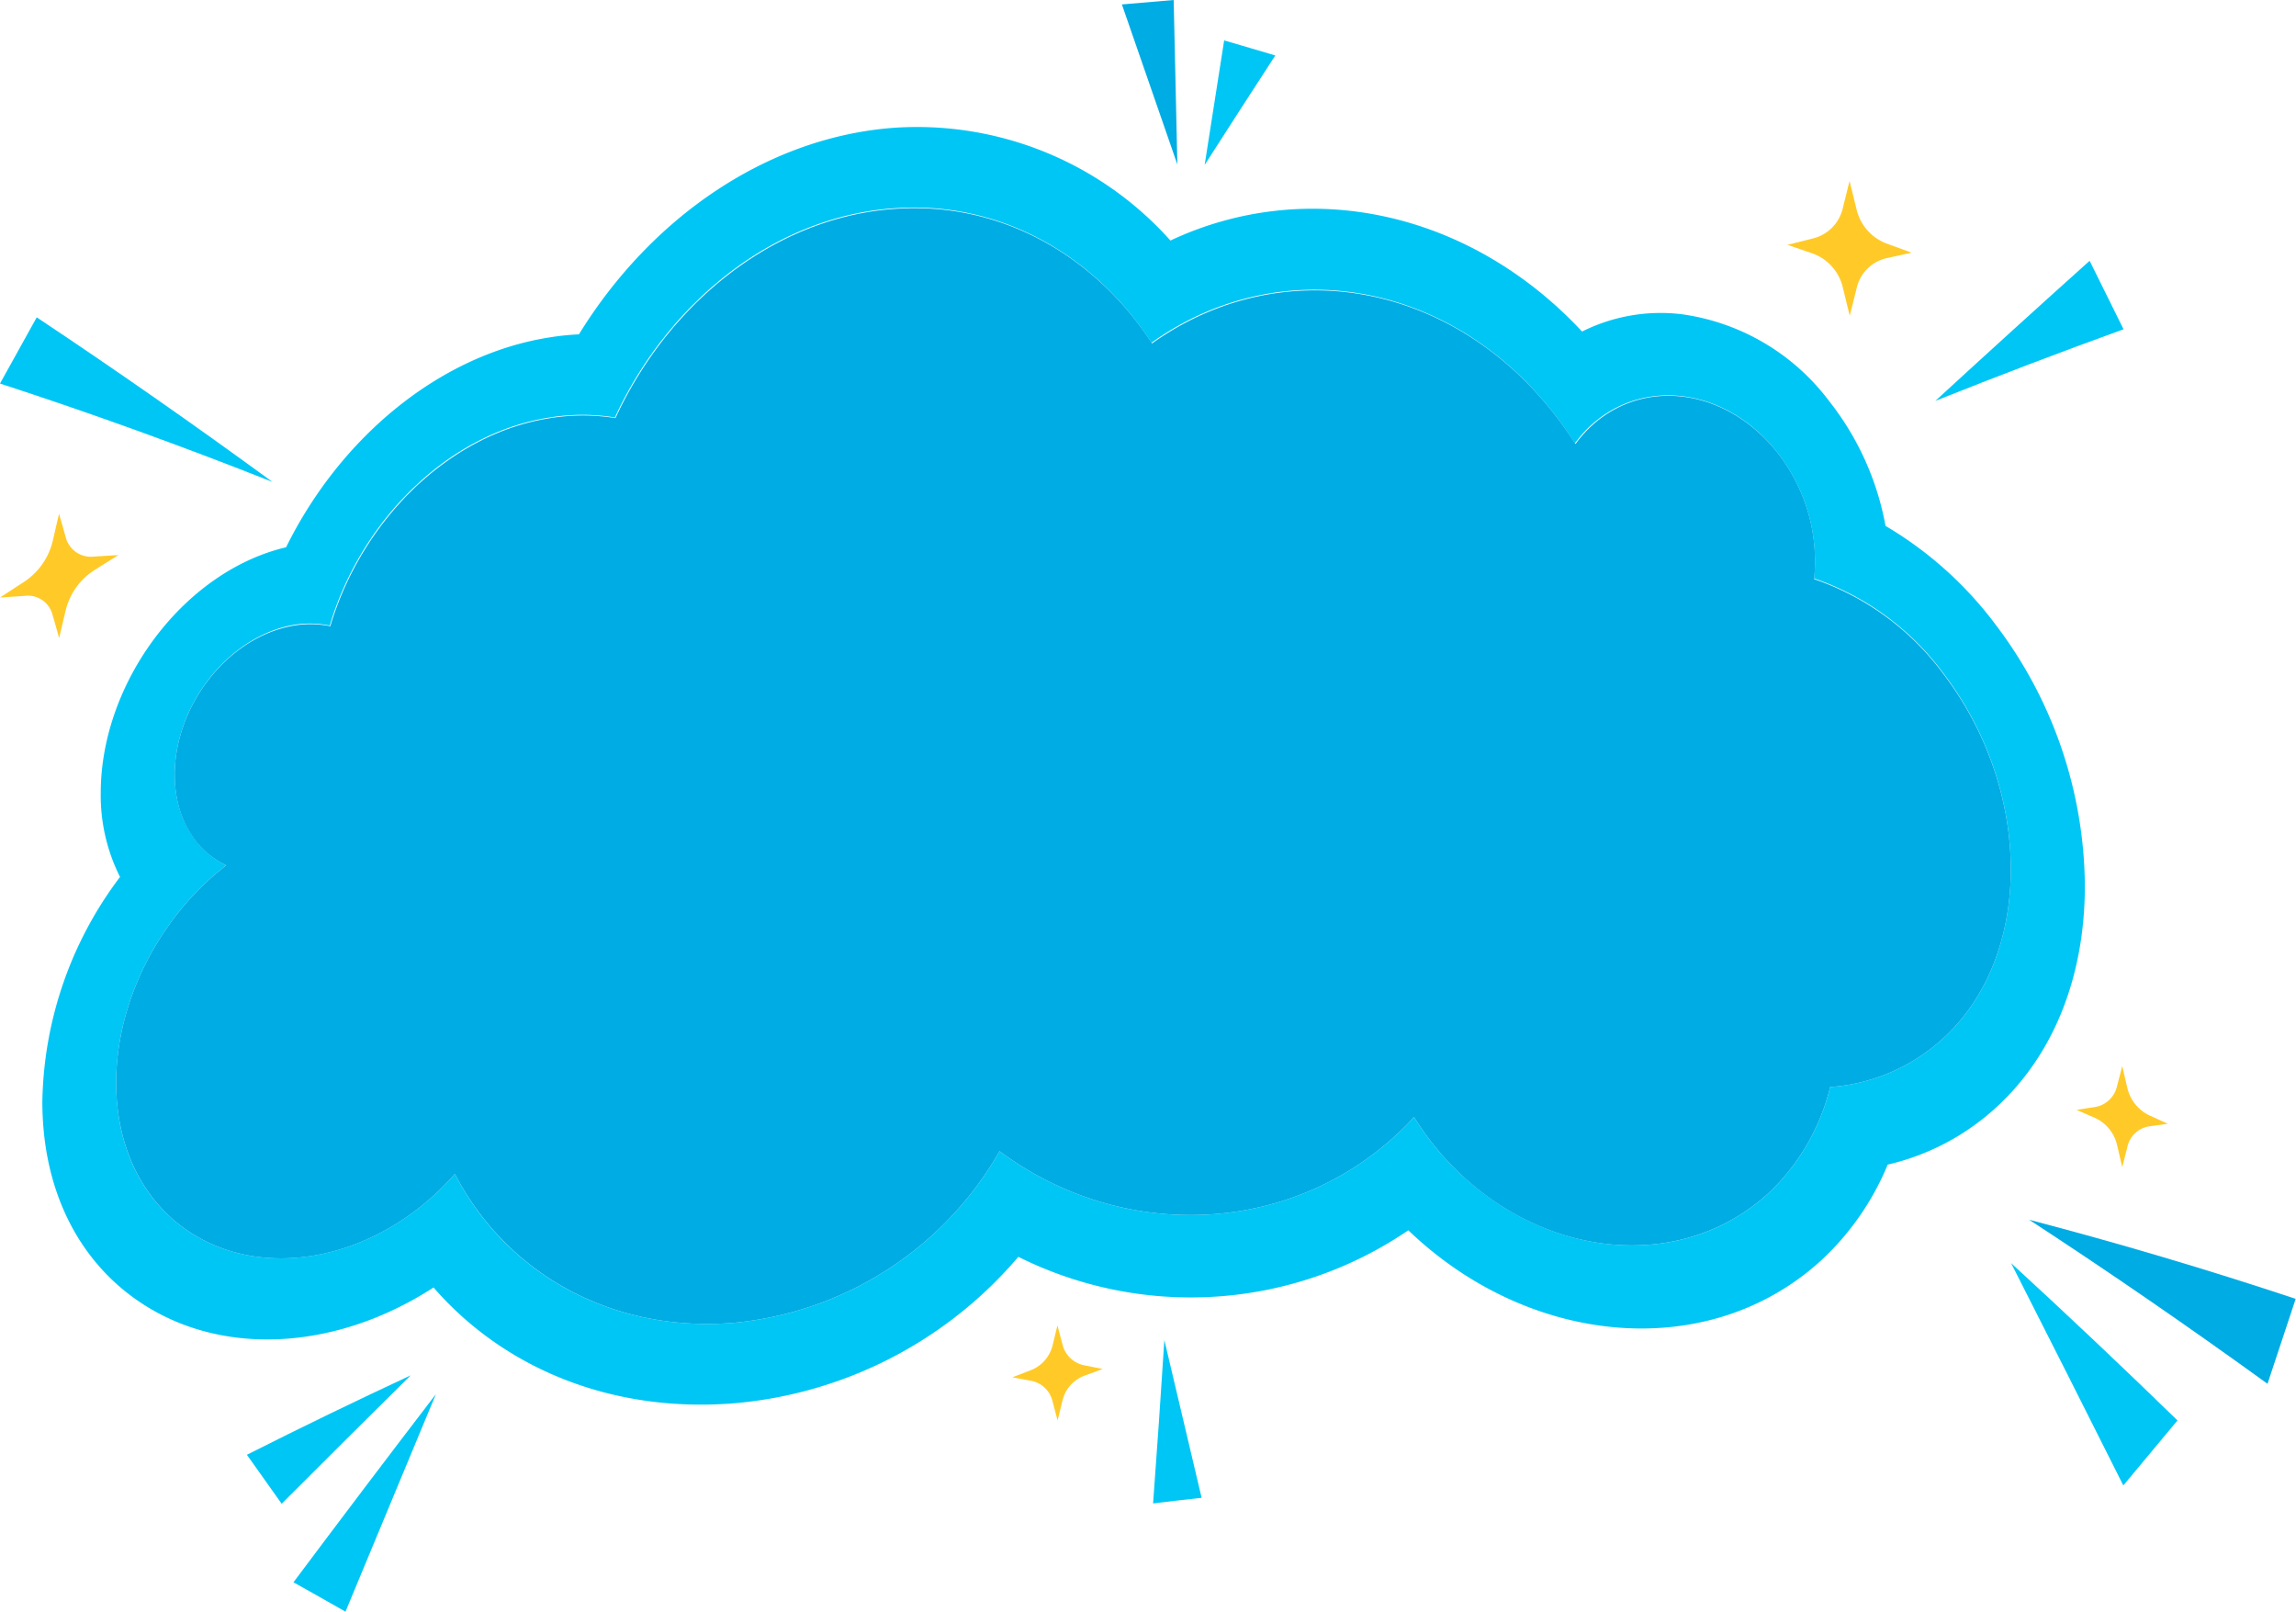 <svg xmlns="http://www.w3.org/2000/svg" viewBox="0 0 211.94 148.75"><defs><style>.cls-1{fill:#00c6f5;}.cls-2{fill:#00ace4;}.cls-3{fill:#ffca28;}</style></defs><g id="Layer_2" data-name="Layer 2"><g id="Layer_1-2" data-name="Layer 1"><path class="cls-1" d="M184.21,57.65a34.66,34.66,0,0,0-10.16-9.11A26.14,26.14,0,0,0,168.83,37a20.53,20.53,0,0,0-13.61-8,16.2,16.2,0,0,0-9.18,1.6c-10.39-11.14-25.35-14.33-38-8.4a31.36,31.36,0,0,0-25.6-10.4c-11.63.89-22.34,8.25-29,19.06a23.62,23.62,0,0,0-2.64.27c-10.2,1.57-19.39,9.24-24.39,19.38C16.89,52.76,9.3,63.07,9.3,73.18a16.72,16.72,0,0,0,1.78,7.76,35.28,35.28,0,0,0-7.17,20.74c0,7.24,2.63,13.33,7.41,17.31,7.73,6.41,19.2,6,28.7-.16,6.69,7.69,16.76,11.57,27.71,10.69A38.75,38.75,0,0,0,94,116a35.65,35.65,0,0,0,36-2.45c11.22,10.78,27.85,12.3,38.25,2.65a25.12,25.12,0,0,0,6-8.71,22.24,22.24,0,0,0,9.94-5.21c5.33-4.83,8.26-12.08,8.26-20.53A40.28,40.28,0,0,0,184.21,57.65Zm-4.86,38.2a17.21,17.21,0,0,1-10.41,4.48,20,20,0,0,1-5.53,9.64c-8.39,7.88-22,6.19-30.49-3.59a26.8,26.8,0,0,1-2.4-3.29c-.22.25-.44.5-.68.74-10.23,10.34-26.21,10.9-37.57,2.42a31.67,31.67,0,0,1-24.54,15.84c-11.26.93-21-4.55-25.74-13.74-7.36,8.35-18.77,10.28-25.83,4.36-7.25-6.08-7.25-18.59,0-28.1a25.53,25.53,0,0,1,4.72-4.74c-2.86-1.4-4.75-4.42-4.75-8.37,0-6.26,4.74-12.51,10.63-13.76a9.14,9.14,0,0,1,3.68,0c2.85-9.62,10.85-17.76,20.32-19.21a18.82,18.82,0,0,1,6,0c4.85-10.49,14.5-18.47,25.66-19.3,9.88-.76,18.62,4.31,23.87,12.41,11.27-8.06,26.47-6.14,36.32,5.51a34.75,34.75,0,0,1,2.77,3.77,12.19,12.19,0,0,1,1.09-1.29c4.84-4.85,12.66-4,17.48,2a16.22,16.22,0,0,1,3.51,11.76,24.81,24.81,0,0,1,11.89,8.7C187.7,73.06,187.7,88.24,179.35,95.85Z"/><path class="cls-2" d="M187.31,112.58q11.06,7.22,22,15.14c.87-2.61,1.73-5.23,2.6-7.84Q199.69,115.82,187.31,112.58Z"/><path class="cls-1" d="M196,137.1l5-6q-7.65-7.44-15.36-14.52Q190.8,126.73,196,137.1Z"/><path class="cls-2" d="M108.34,0l-4.78.41q2.56,7.37,5.12,14.77Q108.51,7.59,108.34,0Z"/><path class="cls-1" d="M113,3.73l-1.8,11.49q3.25-5.07,6.52-10.1C116.13,4.65,114.56,4.18,113,3.73Z"/><path class="cls-1" d="M31.89,148.75q4.17-10,8.35-20.08-6.59,8.6-13.15,17.37C28.69,146.93,30.29,147.84,31.89,148.75Z"/><path class="cls-1" d="M37.91,126.94q-7.57,3.52-15.12,7.33L26,138.79Q32,132.79,37.91,126.94Z"/><path class="cls-1" d="M192.89,24.07Q185.8,30.43,178.65,37q8.72-3.48,17.37-6.61Z"/><path class="cls-1" d="M3.39,29.29,0,35.4q12.51,4.07,25.15,9.08Q14.23,36.5,3.39,29.29Z"/><path class="cls-1" d="M106.44,138.76c1.5-.18,3-.36,4.48-.52q-1.73-7.31-3.44-14.56Q107,131.21,106.44,138.76Z"/><path class="cls-3" d="M170.11,26.54c.21.87.42,1.73.64,2.6l.63-2.52a3.66,3.66,0,0,1,2.72-2.78l2.35-.52-2.35-.86a4.48,4.48,0,0,1-2.73-3.16c-.21-.86-.42-1.73-.64-2.6l-.63,2.53A3.74,3.74,0,0,1,167.38,22L165,22.6l2.36.81A4.4,4.4,0,0,1,170.11,26.54Z"/><path class="cls-3" d="M98.08,124.09c-.16-.58-.31-1.17-.47-1.76l-.45,1.85a3.3,3.3,0,0,1-2,2.28l-1.71.66,1.71.32a2.52,2.52,0,0,1,2,1.9c.15.59.31,1.17.46,1.76.16-.61.31-1.23.46-1.85a3.26,3.26,0,0,1,2-2.27l1.71-.63-1.71-.34A2.56,2.56,0,0,1,98.08,124.09Z"/><path class="cls-3" d="M195.42,100.24a2.51,2.51,0,0,1-2,1.93c-.58.08-1.15.18-1.73.27l1.74.76a3.65,3.65,0,0,1,2,2.52c.16.66.31,1.32.47,2,.16-.61.31-1.23.47-1.84a2.43,2.43,0,0,1,2-1.92l1.74-.24-1.74-.79a3.76,3.76,0,0,1-2-2.53c-.16-.67-.31-1.33-.47-2Z"/><path class="cls-3" d="M4.85,56.75c.21.71.41,1.43.61,2.14.2-.86.4-1.72.61-2.58a6.11,6.11,0,0,1,2.6-3.66l2.26-1.42-2.26.14a2.4,2.4,0,0,1-2.61-1.81c-.2-.72-.41-1.43-.61-2.15L4.85,50a6.24,6.24,0,0,1-2.61,3.69L0,55.15,2.25,55A2.35,2.35,0,0,1,4.85,56.75Z"/><path class="cls-2" d="M179.35,62.15a24.81,24.81,0,0,0-11.89-8.7A16.22,16.22,0,0,0,164,41.69c-4.82-6-12.64-6.9-17.48-2a12.19,12.19,0,0,0-1.09,1.29,34.75,34.75,0,0,0-2.77-3.77c-9.85-11.65-25.05-13.57-36.32-5.51-5.25-8.1-14-13.17-23.87-12.41-11.16.83-20.81,8.81-25.66,19.3a18.82,18.82,0,0,0-6,0c-9.47,1.45-17.47,9.59-20.32,19.21a9.14,9.14,0,0,0-3.68,0C20.87,59,16.13,65.24,16.13,71.5c0,4,1.89,7,4.75,8.37a25.53,25.53,0,0,0-4.72,4.74c-7.25,9.51-7.25,22,0,28.1,7.06,5.92,18.47,4,25.83-4.36,4.77,9.19,14.48,14.67,25.74,13.74a31.67,31.67,0,0,0,24.54-15.84c11.36,8.48,27.34,7.92,37.57-2.42.24-.24.46-.49.68-.74a26.8,26.8,0,0,0,2.4,3.29c8.44,9.78,22.1,11.47,30.49,3.59a20,20,0,0,0,5.53-9.64,17.21,17.21,0,0,0,10.41-4.48C187.7,88.24,187.7,73.06,179.35,62.15Z"/></g></g></svg>